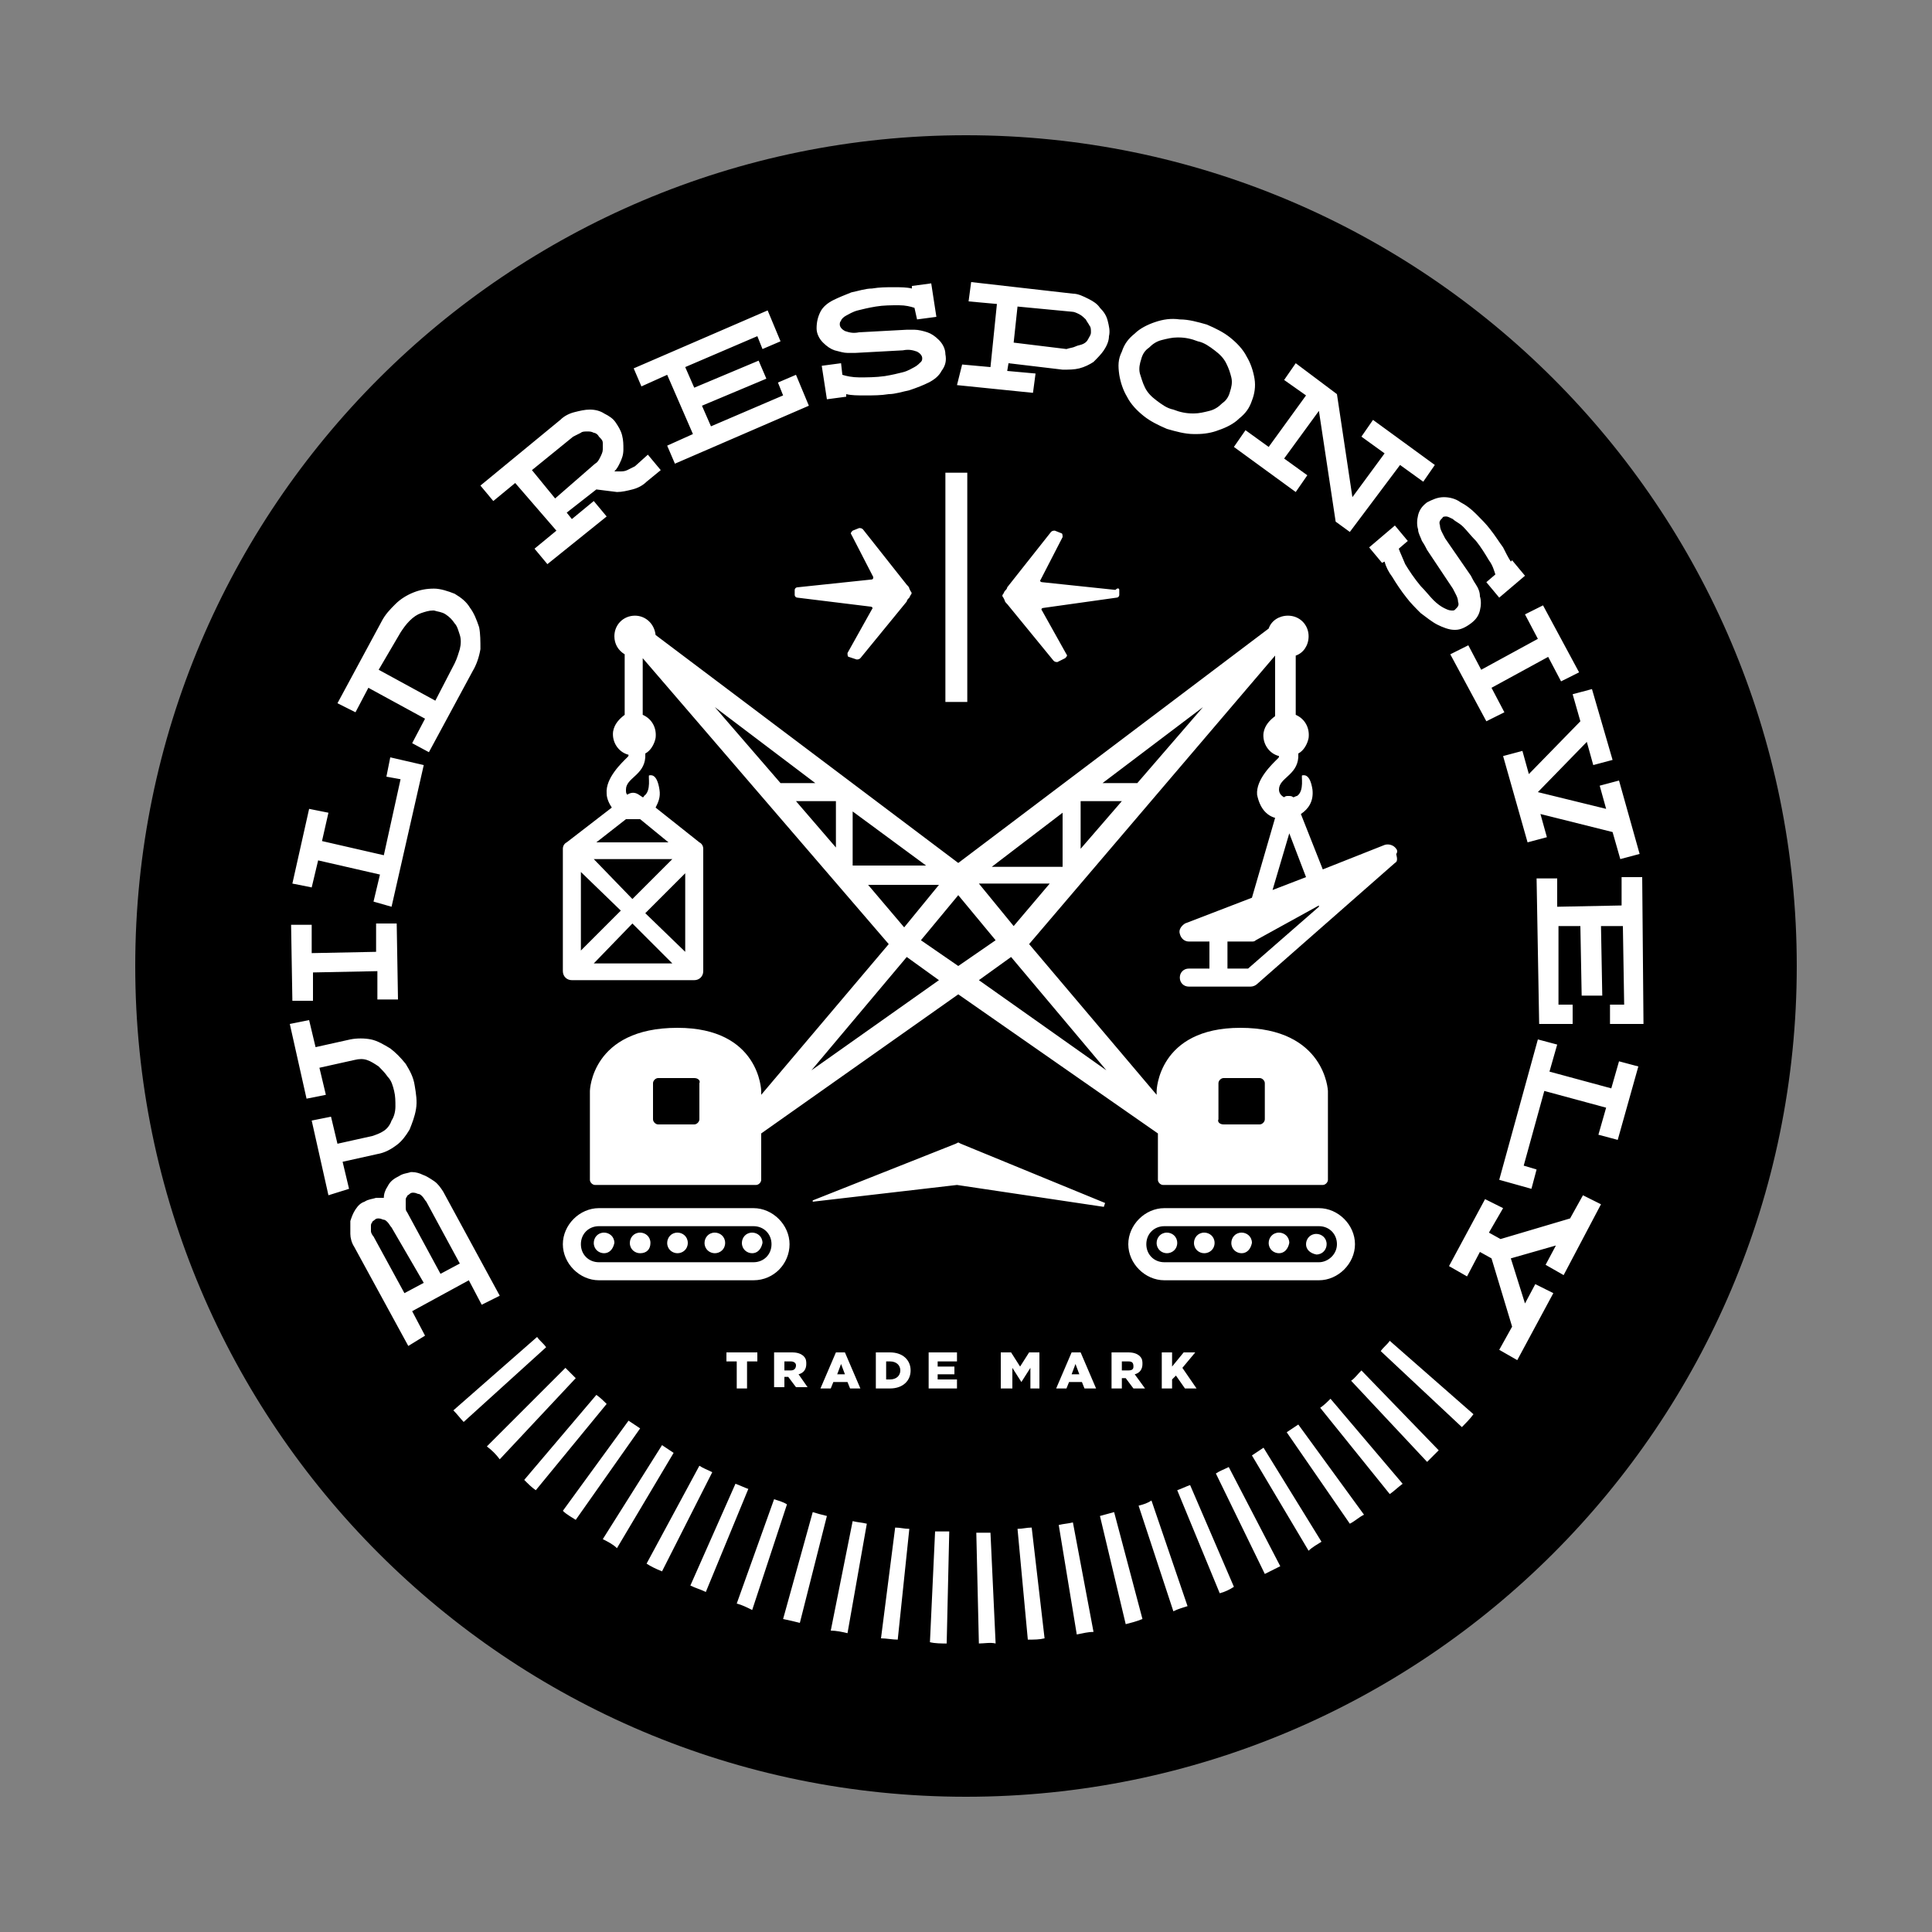 <?xml version="1.0" encoding="UTF-8" standalone="no"?>
<svg width="150px" height="150px" viewBox="0 0 150 150" version="1.1" xmlns="http://www.w3.org/2000/svg" xmlns:xlink="http://www.w3.org/1999/xlink" xmlns:sketch="http://www.bohemiancoding.com/sketch/ns">
    <rect x="0" y="0" width="150" height="150" fill="#808080" stroke="none"/>
    <!-- Generator: Sketch 3.2.2 (9983) - http://www.bohemiancoding.com/sketch -->
    <title>Slice 1</title>
    <desc>Created with Sketch.</desc>
    <defs></defs>
    <g id="Page-1" stroke="none" stroke-width="1" fill="none" fill-rule="evenodd" sketch:type="MSPage">
        <g id="build-responsively" sketch:type="MSLayerGroup">
            <g id="Group" sketch:type="MSShapeGroup">
                <circle id="Oval" fill="#FFFFFF" cx="75" cy="75" r="61"></circle>
                <path d="M61.8,106 L61.8,106 C61.8,105.8 61.6,105.7 61.4,105.7 L60.9,105.7 L60.9,106.4 L61.4,106.4 C61.7,106.4 61.8,106.2 61.8,106 L61.8,106 Z M83.5,26.9 C83.7,26.8 83.9,26.8 84.1,26.7 C84.3,26.6 84.4,26.5 84.5,26.3 C84.6,26.1 84.7,26 84.7,25.8 C84.7,25.6 84.7,25.4 84.6,25.3 C84.5,25.1 84.4,25 84.3,24.8 C84.2,24.7 84,24.5 83.8,24.4 C83.6,24.3 83.4,24.2 83.2,24.2 L79,23.8 L78.7,26.6 L82.8,27.1 C83.1,27 83.3,27 83.5,26.9 L83.5,26.9 Z M97.5,73 C97.4,73.1 97.3,73.1 97.2,73.1 L95.3,73.1 L95.3,75.2 L96.9,75.2 L102.4,70.4 L102.4,70.3 L97.5,73 L97.5,73 Z M46.2,36 C46.4,35.9 46.5,35.7 46.6,35.5 C46.7,35.3 46.8,35.1 46.8,34.9 L46.8,34.4 C46.8,34.2 46.7,34.1 46.5,33.9 C46.4,33.7 46.2,33.6 46.1,33.6 C45.9,33.5 45.8,33.5 45.6,33.5 L45.6,33.3 L45.6,33.5 C45.4,33.5 45.2,33.5 45.1,33.6 C44.9,33.7 44.7,33.8 44.5,33.9 L41.3,36.5 L43.1,38.7 L46.2,36 L46.2,36 Z M88.9,30.1 C89.1,30.5 89.4,30.8 89.8,31.1 C90.2,31.4 90.6,31.7 91.1,31.8 C91.6,32 92.1,32.1 92.6,32.1 L92.7,32.1 C93.1,32.1 93.5,32 93.9,31.9 C94.3,31.8 94.6,31.6 94.9,31.3 C95.2,31.1 95.4,30.8 95.5,30.4 C95.6,30.1 95.7,29.7 95.6,29.3 C95.5,28.9 95.4,28.6 95.2,28.2 C95,27.8 94.7,27.5 94.3,27.2 C93.9,26.9 93.5,26.6 93,26.5 C92.5,26.3 92,26.2 91.5,26.2 L91.4,26.2 C91,26.2 90.6,26.3 90.2,26.4 C89.8,26.5 89.5,26.7 89.2,27 C88.9,27.2 88.7,27.5 88.6,27.9 C88.5,28.2 88.4,28.6 88.5,29 C88.6,29.3 88.7,29.7 88.9,30.1 L88.9,30.1 Z M31.6,94.1 L34.2,98.9 L35.7,98.1 L33.1,93.3 C33,93.2 32.9,93 32.8,92.9 C32.7,92.8 32.6,92.7 32.5,92.7 C32.4,92.7 32.3,92.6 32.1,92.6 C32,92.6 31.9,92.6 31.8,92.7 C31.7,92.8 31.6,92.8 31.6,92.9 C31.5,93 31.5,93.1 31.5,93.2 L31.5,93.6 C31.5,93.9 31.5,94 31.6,94.1 L31.6,94.1 Z M87.6,105.7 L87.1,105.7 L87.1,106.4 L87.6,106.4 C87.9,106.4 88,106.3 88,106.1 L88,106.1 C88,105.8 87.9,105.7 87.6,105.7 L87.6,105.7 Z M35.3,51.5 C35.5,51.1 35.6,50.7 35.7,50.4 C35.8,50 35.8,49.6 35.7,49.3 C35.6,49 35.5,48.6 35.3,48.4 C35.1,48.1 34.9,47.9 34.6,47.7 C34.3,47.5 34,47.5 33.7,47.4 L33.6,47.4 C33.3,47.4 33,47.5 32.7,47.6 C32.4,47.7 32.1,47.9 31.8,48.2 C31.5,48.5 31.3,48.8 31.1,49.1 L29.4,52 L33.8,54.4 L35.3,51.5 L35.3,51.5 Z M30.4,95.3 C30.3,95.2 30.2,95 30.1,94.9 C30,94.8 29.9,94.7 29.8,94.7 C29.7,94.7 29.6,94.6 29.4,94.6 L29.4,94.4 L29.4,94.6 C29.3,94.6 29.2,94.6 29.1,94.7 C29,94.8 28.9,94.8 28.9,94.9 C28.8,95 28.8,95.1 28.8,95.2 L28.8,95.6 C28.8,95.7 28.9,95.9 29,96 L31.4,100.4 L32.9,99.6 L30.4,95.3 L30.4,95.3 Z M103.8,96.6 C103.8,95.8 103.2,95.2 102.4,95.2 L90.4,95.2 C89.6,95.2 89,95.8 89,96.6 C89,97.4 89.6,98 90.4,98 L102.4,98 C103.1,98 103.8,97.4 103.8,96.6 L103.8,96.6 Z M90.6,97.3 C90.2,97.3 89.8,97 89.8,96.5 C89.8,96.1 90.1,95.7 90.6,95.7 C91,95.7 91.4,96 91.4,96.5 C91.4,97 91,97.3 90.6,97.3 L90.6,97.3 Z M93.5,97.3 C93.1,97.3 92.7,97 92.7,96.5 C92.7,96.1 93,95.7 93.5,95.7 C93.9,95.7 94.3,96 94.3,96.5 C94.3,97 93.9,97.3 93.5,97.3 L93.5,97.3 Z M96.4,97.3 C96,97.3 95.6,97 95.6,96.5 C95.6,96.1 95.9,95.7 96.4,95.7 C96.8,95.7 97.2,96 97.2,96.5 C97.1,97 96.8,97.3 96.4,97.3 L96.4,97.3 Z M99.3,97.3 C98.9,97.3 98.5,97 98.5,96.5 C98.5,96.1 98.8,95.7 99.3,95.7 C99.7,95.7 100.1,96 100.1,96.5 C100,97 99.7,97.3 99.3,97.3 L99.3,97.3 Z M101.4,96.6 C101.4,96.2 101.7,95.8 102.2,95.8 C102.6,95.8 103,96.1 103,96.6 C103,97 102.7,97.4 102.2,97.4 C101.7,97.3 101.4,97 101.4,96.6 L101.4,96.6 Z M58.5,95.2 L46.5,95.2 C45.7,95.2 45.1,95.8 45.1,96.6 C45.1,97.4 45.7,98 46.5,98 L58.5,98 C59.3,98 59.9,97.4 59.9,96.6 C59.9,95.8 59.3,95.2 58.5,95.2 L58.5,95.2 Z M46.9,97.3 C46.5,97.3 46.1,97 46.1,96.5 C46.1,96.1 46.4,95.7 46.9,95.7 C47.3,95.7 47.7,96 47.7,96.5 C47.6,97 47.3,97.3 46.9,97.3 L46.9,97.3 Z M49.7,97.3 C49.3,97.3 48.9,97 48.9,96.5 C48.9,96.1 49.2,95.7 49.7,95.7 C50.1,95.7 50.5,96 50.5,96.5 C50.5,97 50.2,97.3 49.7,97.3 L49.7,97.3 Z M52.6,97.3 C52.2,97.3 51.8,97 51.8,96.5 C51.8,96.1 52.1,95.7 52.6,95.7 C53,95.7 53.4,96 53.4,96.5 C53.4,97 53,97.3 52.6,97.3 L52.6,97.3 Z M55.5,97.3 C55.1,97.3 54.7,97 54.7,96.5 C54.7,96.1 55,95.7 55.5,95.7 C55.9,95.7 56.3,96 56.3,96.5 C56.3,97 55.9,97.3 55.5,97.3 L55.5,97.3 Z M58.4,97.3 C58,97.3 57.6,97 57.6,96.5 C57.6,96.1 57.9,95.7 58.4,95.7 C58.8,95.7 59.2,96 59.2,96.5 C59.1,97 58.8,97.3 58.4,97.3 L58.4,97.3 Z M100.1,64.7 L98.8,69.1 L101.4,68.1 L100.1,64.7 L100.1,64.7 Z M66.2,63 L66.2,67.2 L71.9,67.2 L66.2,63 L66.2,63 Z M53.9,83.7 L51.1,83.7 C50.9,83.7 50.7,83.9 50.7,84.1 L50.7,86.9 C50.7,87.1 50.9,87.3 51.1,87.3 L53.9,87.3 C54.1,87.3 54.3,87.1 54.3,86.9 L54.3,84.1 C54.4,83.9 54.2,83.7 53.9,83.7 L53.9,83.7 Z M83.2,106.7 L83.8,106.7 L83.5,105.9 L83.2,106.7 L83.2,106.7 Z M64.9,65.8 L64.9,62.2 L61.8,62.2 L64.9,65.8 L64.9,65.8 Z M51.9,65.4 L49.7,63.6 L49.5,63.6 L48.6,63.6 L46.3,65.4 L51.9,65.4 L51.9,65.4 Z M95,87.3 L97.8,87.3 C98,87.3 98.2,87.1 98.2,86.9 L98.2,84.1 C98.2,83.9 98,83.7 97.8,83.7 L95,83.7 C94.8,83.7 94.6,83.9 94.6,84.1 L94.6,86.9 C94.5,87.1 94.7,87.3 95,87.3 L95,87.3 Z M75,10.5 C39.4,10.5 10.5,39.4 10.5,75 C10.5,110.6 39.4,139.5 75,139.5 C110.6,139.5 139.5,110.6 139.5,75 C139.5,39.4 110.6,10.5 75,10.5 L75,10.5 Z M127.6,79.5 L125,79.5 L125,78 L126.1,78 L126,71.9 L124.3,71.9 L124.4,77.3 L122.8,77.3 L122.7,71.9 L121,71.9 L121,78 L122.1,78 L122.1,79.5 L119.5,79.5 L119.3,68.2 L120.9,68.2 L120.9,70.4 L125.9,70.3 L125.9,68.1 L127.5,68.1 L127.6,79.5 L127.6,79.5 Z M125.2,59 L123.7,59.4 L123.2,57.6 L119.4,61.5 L124.7,62.8 L124.2,61 L125.7,60.6 L127.3,66.3 L125.8,66.7 L125.2,64.6 L119.6,63.2 L120.1,65 L118.6,65.4 L116.7,58.7 L118.2,58.3 L118.7,60.1 L122.7,56 L122.1,53.9 L123.6,53.5 L125.2,59 L125.2,59 Z M122.6,52.2 L121.2,52.9 L120.2,51 L115.8,53.4 L116.8,55.3 L115.4,56 L112.6,50.8 L114,50.1 L115,52 L119.4,49.6 L118.4,47.7 L119.8,47 L122.6,52.2 L122.6,52.2 Z M112.1,38.6 C112.5,38.6 113,38.7 113.4,39 C113.8,39.2 114.2,39.5 114.6,39.9 C115,40.3 115.4,40.7 115.7,41.1 C116.1,41.6 116.4,42.1 116.7,42.5 C116.9,42.9 117.1,43.3 117.3,43.6 L117.4,43.5 L118.4,44.7 L116.4,46.4 L115.4,45.2 L116.1,44.6 C116,44.3 115.9,43.9 115.6,43.5 C115.3,43 115,42.5 114.6,42 C114.2,41.6 113.9,41.2 113.6,40.9 C113.3,40.6 113,40.5 112.8,40.3 C112.6,40.2 112.4,40.1 112.3,40.1 C112.2,40.1 112,40.1 112,40.2 C111.8,40.4 111.7,40.5 111.8,40.8 C111.8,41.1 112,41.4 112.2,41.8 L114.2,44.7 C114.3,44.9 114.4,45.1 114.6,45.4 C114.8,45.7 114.9,46 114.9,46.3 C115,46.6 115,47 114.9,47.4 C114.8,47.8 114.6,48.1 114.2,48.4 C113.8,48.7 113.4,48.9 113,48.9 L112.9,48.9 C112.5,48.9 112,48.7 111.6,48.5 C111.2,48.3 110.7,47.9 110.3,47.6 C109.9,47.2 109.5,46.8 109.2,46.4 C108.8,45.9 108.4,45.3 108.1,44.8 C107.8,44.4 107.6,44 107.5,43.6 L107.3,43.7 L106.3,42.5 L108.3,40.8 L109.3,42 L108.6,42.6 C108.7,42.9 108.9,43.3 109.1,43.8 C109.4,44.3 109.8,44.9 110.3,45.5 C110.7,45.9 111,46.3 111.3,46.6 C111.6,46.9 111.9,47.1 112.1,47.2 C112.3,47.3 112.5,47.4 112.7,47.4 L112.7,47.4 C112.9,47.4 112.9,47.4 113,47.3 C113.2,47.1 113.3,47 113.2,46.7 C113.2,46.4 113,46.1 112.8,45.7 L110.8,42.7 C110.7,42.5 110.6,42.3 110.4,42 C110.3,41.7 110.1,41.4 110.1,41.1 C110,40.8 110,40.4 110.1,40 C110.2,39.6 110.4,39.3 110.8,39 C111.2,38.8 111.6,38.6 112.1,38.6 L112.1,38.6 L112.1,38.6 Z M108.3,67 L97.6,76.4 C97.5,76.5 97.3,76.6 97.1,76.6 L92.3,76.6 C91.9,76.6 91.6,76.3 91.6,75.9 C91.6,75.5 91.9,75.2 92.3,75.2 L93.9,75.2 L93.9,73.1 L92.3,73.1 C92,73.1 91.7,72.9 91.6,72.5 C91.5,72.2 91.7,71.9 92,71.7 L97.2,69.7 L99,63.5 C98.3,63.3 97.8,62.7 97.6,61.7 C97.5,60.5 98.8,59.3 99.2,58.9 C99.3,58.8 99.3,58.8 99.3,58.7 C98.5,58.5 98,57.7 98.1,56.9 C98.2,56.3 98.6,55.9 99,55.6 L99,50.9 L99,50.9 L79.9,73.3 L89.8,85 L89.8,84.7 C89.8,84.7 89.9,79.8 96.3,79.8 C102.9,79.8 103.1,84.7 103.1,84.7 L103.1,85.6 L103.1,91.6 C103.1,91.8 102.9,92 102.7,92 L90.3,92 C90.1,92 89.9,91.8 89.9,91.6 L89.9,88 L74.4,77.2 L59.1,88 L59.1,91.6 C59.1,91.8 58.9,92 58.7,92 L46.2,92 C46,92 45.8,91.8 45.8,91.6 L45.8,85.6 L45.8,84.7 C45.8,84.7 45.9,79.8 52.6,79.8 C59,79.8 59.1,84.7 59.1,84.7 L59.1,85 L69,73.3 L49.9,51.1 L49.9,55.5 C50.6,55.8 51,56.5 50.9,57.3 C50.8,57.8 50.5,58.3 50.1,58.5 L50.1,58.8 C50,60.2 48.6,60.4 48.6,61.3 C48.6,61.5 48.6,61.6 48.7,61.7 L48.7,61.7 C49,61.5 49.3,61.5 49.6,61.7 L49.9,61.9 C49.9,61.9 50,61.9 50,61.8 C50.6,61.4 50.3,60.2 50.4,60.2 C50.5,60.2 51,60 51.2,61.3 C51.3,61.9 51.1,62.3 50.9,62.7 L54.3,65.4 C54.5,65.5 54.6,65.7 54.6,65.9 L54.6,75.4 C54.6,75.8 54.3,76.1 53.9,76.1 L44.4,76.1 C44,76.1 43.7,75.8 43.7,75.4 L43.7,65.9 C43.7,65.7 43.8,65.5 44,65.4 L44,65.4 L47.5,62.7 C47.3,62.4 47.1,62 47.1,61.6 C47,60.4 48.3,59.2 48.7,58.8 C48.8,58.7 48.8,58.7 48.8,58.6 C48,58.4 47.5,57.6 47.6,56.8 C47.7,56.2 48.1,55.8 48.5,55.5 L48.5,50.8 C48,50.5 47.7,50 47.7,49.4 C47.7,48.5 48.4,47.8 49.3,47.8 C50.1,47.8 50.8,48.4 50.9,49.3 L74.4,67 L98.5,48.8 C98.7,48.2 99.3,47.8 100,47.8 C100.9,47.8 101.6,48.5 101.6,49.4 C101.6,50.1 101.2,50.7 100.6,50.9 L100.6,55.5 C101.3,55.8 101.7,56.5 101.6,57.3 C101.5,57.8 101.2,58.3 100.8,58.5 L100.8,58.8 C100.7,60.2 99.3,60.4 99.3,61.3 C99.3,61.6 99.5,61.8 99.7,61.9 C99.8,61.8 99.9,61.8 100,61.8 C100.2,61.8 100.3,61.8 100.4,61.9 C100.5,61.9 100.6,61.8 100.7,61.8 C101.3,61.4 101,60.2 101.1,60.2 C101.2,60.2 101.7,60 101.9,61.3 C102,62.2 101.6,62.8 101,63.2 L102.7,67.5 L107.5,65.6 C107.8,65.5 108.2,65.6 108.4,65.9 C108.5,66 108.5,66.2 108.4,66.3 C108.5,66.7 108.5,66.9 108.3,67 L108.3,67 Z M91.9,105 L92.8,105 L91.8,106.2 L92.9,107.8 L92,107.8 L91.3,106.8 L91,107.1 L91,107.8 L90.2,107.8 L90.2,105 L91,105 L91,106.1 L91.9,105 L91.9,105 Z M90.4,99.4 C88.9,99.4 87.6,98.1 87.6,96.6 C87.6,95.1 88.9,93.8 90.4,93.8 L102.4,93.8 C103.9,93.8 105.2,95.1 105.2,96.6 C105.2,98.1 103.9,99.4 102.4,99.4 L90.4,99.4 L90.4,99.4 Z M88.9,107.8 L88,107.8 L87.4,107 L87.1,107 L87.1,107.8 L86.3,107.8 L86.3,105 L87.6,105 C88,105 88.3,105.1 88.5,105.3 C88.7,105.5 88.7,105.7 88.7,105.9 L88.7,105.9 C88.7,106.3 88.5,106.6 88.1,106.7 L88.9,107.8 L88.9,107.8 Z M56.4,105.7 L56.4,105 L58.8,105 L58.8,105.7 L58,105.7 L58,107.8 L57.2,107.8 L57.2,105.7 L56.4,105.7 L56.4,105.7 Z M58.5,99.4 L46.5,99.4 C45,99.4 43.7,98.1 43.7,96.6 C43.7,95.1 45,93.8 46.5,93.8 L58.5,93.8 C60,93.8 61.3,95.1 61.3,96.6 C61.3,98.1 60.1,99.4 58.5,99.4 L58.5,99.4 Z M60.2,105 L61.5,105 C61.9,105 62.2,105.1 62.4,105.3 C62.6,105.5 62.6,105.7 62.6,105.9 L62.6,105.9 C62.6,106.3 62.4,106.6 62,106.7 L62.7,107.7 L61.8,107.7 L61.2,106.9 L60.9,106.9 L60.9,107.7 L60.1,107.7 L60.1,105 L60.2,105 Z M67.8,44.8 L66.1,41.5 C66,41.4 66.1,41.3 66.2,41.2 L66.7,41 C66.8,41 66.9,41 67,41.1 L70.4,45.4 C70.5,45.5 70.6,45.6 70.6,45.7 L70.7,45.9 C70.8,46 70.8,46.1 70.7,46.2 L70.6,46.4 C70.5,46.5 70.4,46.6 70.4,46.7 L66.8,51.1 C66.7,51.2 66.6,51.2 66.5,51.2 L65.9,51 C65.8,51 65.8,50.8 65.8,50.7 L67.7,47.3 C67.8,47.2 67.7,47.1 67.6,47.1 L61.9,46.4 C61.8,46.4 61.7,46.3 61.7,46.2 L61.7,45.8 C61.7,45.7 61.8,45.6 61.9,45.6 L67.6,45 C67.8,45 67.8,44.9 67.8,44.8 L67.8,44.8 Z M99.7,29.5 L100.6,28.2 L103.8,30.6 L105,38.6 L107.5,35.2 L105.7,33.9 L106.6,32.6 L111.4,36.1 L110.5,37.4 L108.7,36.1 L104.8,41.3 L103.7,40.5 L102.4,31.9 L99.7,35.6 L101.5,36.9 L100.6,38.2 L95.8,34.7 L96.7,33.4 L98.5,34.7 L101.4,30.7 L99.7,29.5 L99.7,29.5 Z M87.1,27.3 C87.3,26.7 87.6,26.3 88.1,25.9 C88.5,25.5 89.1,25.2 89.7,25 C90.3,24.8 90.9,24.7 91.6,24.8 C92.3,24.8 93,25 93.7,25.2 C94.4,25.5 95,25.8 95.5,26.2 C96,26.6 96.5,27.1 96.8,27.7 C97.1,28.2 97.3,28.8 97.4,29.4 C97.5,30 97.4,30.6 97.2,31.1 C97,31.7 96.7,32.1 96.2,32.5 C95.8,32.9 95.2,33.2 94.6,33.4 C94.1,33.6 93.5,33.7 92.9,33.7 L92.7,33.7 C92,33.7 91.3,33.5 90.6,33.3 C89.9,33 89.3,32.7 88.8,32.3 C88.3,31.9 87.8,31.4 87.5,30.8 C87.2,30.3 87,29.7 86.9,29.1 C86.8,28.4 86.8,27.9 87.1,27.3 L87.1,27.3 Z M86.9,45.8 L86.9,46.2 C86.9,46.3 86.8,46.4 86.7,46.4 L81,47.2 C80.9,47.2 80.8,47.3 80.9,47.4 L82.8,50.8 C82.9,50.9 82.8,51 82.7,51.1 L82.1,51.4 C82,51.4 81.9,51.4 81.8,51.3 L78.2,46.9 C78.1,46.8 78,46.7 78,46.6 L77.9,46.4 C77.8,46.3 77.8,46.2 77.9,46.1 L78,45.9 C78.1,45.8 78.2,45.7 78.2,45.6 L81.6,41.3 C81.7,41.2 81.8,41.2 81.9,41.2 L82.4,41.4 C82.5,41.4 82.5,41.6 82.5,41.7 L80.8,45 C80.7,45.1 80.8,45.2 80.9,45.2 L86.6,45.8 C86.8,45.6 86.9,45.7 86.9,45.8 L86.9,45.8 Z M74.7,28.3 L76.9,28.5 L77.4,23.6 L75.2,23.4 L75.4,21.9 L83.3,22.8 C83.7,22.8 84.1,23 84.5,23.2 C84.9,23.4 85.2,23.6 85.4,23.9 C85.7,24.2 85.9,24.5 86,24.9 C86.1,25.3 86.2,25.7 86.1,26.1 C86.1,26.5 85.9,26.9 85.7,27.2 C85.5,27.5 85.2,27.8 84.9,28.1 C84.6,28.3 84.2,28.5 83.8,28.6 C83.4,28.7 83,28.7 82.5,28.7 L78.3,28.2 L78.2,28.8 L80.4,29 L80.2,30.5 L74.3,29.9 L74.7,28.3 L74.7,28.3 Z M73.4,36.7 L75.1,36.7 L75.1,54.5 L73.4,54.5 L73.4,36.7 L73.4,36.7 Z M63.7,24.2 C63.9,23.8 64.3,23.5 64.7,23.3 C65.1,23.1 65.6,22.9 66.1,22.7 C66.6,22.6 67.2,22.4 67.7,22.4 C68.3,22.3 68.8,22.3 69.3,22.3 L69.5,22.3 C69.9,22.3 70.4,22.3 70.8,22.4 L70.8,22.2 L72.3,22 L72.7,24.6 L71.2,24.8 L71,23.9 C70.7,23.8 70.3,23.7 69.8,23.7 C69.2,23.7 68.6,23.7 68,23.8 C67.4,23.9 67,24 66.6,24.1 C66.2,24.2 65.9,24.4 65.7,24.5 C65.5,24.6 65.3,24.8 65.3,24.9 C65.2,25 65.2,25.1 65.2,25.2 C65.2,25.4 65.4,25.6 65.6,25.7 C65.9,25.8 66.2,25.9 66.7,25.8 L70.4,25.6 L71,25.6 C71.3,25.6 71.7,25.7 72,25.8 C72.3,25.9 72.6,26.1 72.9,26.4 C73.2,26.7 73.4,27.1 73.4,27.5 C73.5,28 73.4,28.4 73.1,28.8 C72.9,29.2 72.5,29.5 72.1,29.7 C71.7,29.9 71.2,30.1 70.6,30.3 C70.1,30.4 69.5,30.6 69,30.6 C68.4,30.7 67.8,30.7 67.2,30.7 L67.1,30.7 C66.6,30.7 66.1,30.7 65.7,30.6 L65.7,30.8 L64.2,31 L63.8,28.4 L65.3,28.2 L65.4,29.1 C65.7,29.2 66.2,29.3 66.7,29.3 C67.3,29.3 68,29.3 68.7,29.2 C69.3,29.1 69.7,29 70.1,28.9 C70.5,28.8 70.8,28.6 71,28.5 C71.2,28.4 71.4,28.2 71.5,28.1 C71.6,28 71.6,27.9 71.6,27.8 C71.6,27.6 71.4,27.4 71.2,27.3 C70.9,27.2 70.6,27.1 70.1,27.2 L66.4,27.4 L65.8,27.4 C65.5,27.4 65.2,27.3 64.8,27.2 C64.5,27.1 64.2,26.9 63.9,26.6 C63.6,26.3 63.4,25.9 63.4,25.5 C63.4,25 63.5,24.6 63.7,24.2 L63.7,24.2 Z M59.6,24.1 L60.6,26.5 L59.2,27.1 L58.8,26.1 L53.2,28.5 L53.9,30.1 L58.9,28 L59.5,29.4 L54.5,31.5 L55.2,33.1 L60.8,30.7 L60.4,29.7 L61.8,29.1 L62.8,31.5 L52.4,36 L51.8,34.6 L53.8,33.7 L51.8,29.1 L49.8,30 L49.2,28.6 L59.6,24.1 L59.6,24.1 Z M43.5,32.6 C43.8,32.3 44.2,32.1 44.6,32 C45,31.9 45.4,31.8 45.8,31.8 C46.2,31.8 46.6,31.9 46.9,32.1 C47.3,32.3 47.6,32.5 47.8,32.8 C48,33.1 48.2,33.4 48.3,33.8 C48.4,34.2 48.4,34.5 48.4,34.9 C48.4,35.3 48.3,35.6 48.1,36 C48,36.2 47.9,36.4 47.7,36.6 L48.1,36.6 C48.3,36.6 48.5,36.6 48.7,36.5 C48.9,36.4 49.1,36.3 49.3,36.2 L50.3,35.3 L51.3,36.5 L50.2,37.4 C49.9,37.7 49.5,37.9 49.1,38 C48.7,38.1 48.3,38.2 47.9,38.2 L46.3,38 L44,39.8 L44.4,40.3 L46.1,38.9 L47.1,40.1 L42.5,43.8 L41.5,42.6 L43.2,41.2 L40,37.5 L38.3,38.9 L37.3,37.7 L43.5,32.6 L43.5,32.6 Z M29.6,48.3 C29.9,47.7 30.3,47.3 30.7,46.9 C31.1,46.5 31.6,46.2 32.1,46 C32.6,45.8 33.1,45.7 33.7,45.7 C34.2,45.7 34.8,45.9 35.3,46.1 C35.8,46.4 36.2,46.7 36.5,47.2 C36.8,47.6 37,48.1 37.2,48.7 C37.3,49.2 37.3,49.8 37.3,50.4 C37.2,51 37,51.6 36.7,52.1 L33.3,58.4 L32,57.7 L33,55.8 L28.6,53.4 L27.6,55.3 L26.2,54.6 L29.6,48.3 L29.6,48.3 Z M24,62.8 L25.5,63.1 L25,65.3 L29.8,66.4 L31.1,60.5 L30,60.3 L30.3,58.8 L32.9,59.4 L30.4,70.4 L29,70 L29.5,67.9 L24.7,66.8 L24.2,68.9 L22.7,68.6 L24,62.8 L24,62.8 Z M24.2,71.8 L24.2,74 L29.2,73.9 L29.2,71.7 L30.8,71.7 L30.9,77.6 L29.3,77.6 L29.3,75.4 L24.3,75.5 L24.3,77.7 L22.7,77.7 L22.6,71.8 L24.2,71.8 L24.2,71.8 Z M25.5,92.8 L24.2,87 L25.7,86.7 L26.2,88.8 L28.9,88.2 C29.2,88.1 29.5,88 29.8,87.8 C30.1,87.6 30.3,87.3 30.4,87 C30.6,86.7 30.7,86.3 30.7,85.9 C30.7,85.5 30.7,85.1 30.6,84.7 C30.5,84.3 30.4,83.9 30.1,83.6 C29.9,83.3 29.6,83 29.4,82.8 C29.1,82.6 28.8,82.4 28.5,82.3 C28.2,82.2 27.9,82.2 27.5,82.3 L24.8,82.9 L25.3,85 L23.8,85.3 L22.5,79.5 L24,79.2 L24.5,81.3 L27.2,80.7 C27.7,80.6 28.3,80.6 28.8,80.7 C29.3,80.8 29.8,81.1 30.3,81.4 C30.7,81.7 31.1,82.1 31.5,82.6 C31.8,83.1 32.1,83.6 32.2,84.3 C32.3,84.9 32.4,85.5 32.3,86.1 C32.2,86.7 32,87.2 31.8,87.7 C31.5,88.2 31.2,88.6 30.8,88.9 C30.4,89.2 29.9,89.5 29.3,89.6 L26.6,90.2 L27.1,92.3 L25.5,92.8 L25.5,92.8 Z M31.7,104.5 L27.5,96.8 C27.3,96.5 27.2,96.1 27.2,95.8 L27.2,94.8 C27.3,94.5 27.4,94.2 27.6,93.9 C27.8,93.6 28,93.4 28.3,93.3 C28.6,93.1 28.9,93.1 29.2,93 L29.8,93 C29.8,92.7 29.9,92.4 30.1,92.1 C30.3,91.7 30.6,91.5 31,91.3 C31.3,91.1 31.6,91.1 31.9,91 L32,91 C32.3,91 32.6,91.1 32.8,91.2 C33.1,91.3 33.4,91.5 33.7,91.7 C34,91.9 34.2,92.2 34.4,92.5 L38.8,100.6 L37.4,101.3 L36.4,99.4 L32,101.8 L33,103.7 L31.7,104.5 L31.7,104.5 Z M35.2,109.5 L41.7,103.8 C41.9,104.1 42.2,104.3 42.4,104.6 L36,110.4 C35.8,110.2 35.5,109.8 35.2,109.5 L35.2,109.5 Z M37.8,112.3 L43.9,106.2 L44.7,107 L38.8,113.3 C38.5,112.9 38.2,112.6 37.8,112.3 L37.8,112.3 Z M40.7,114.9 L46.3,108.3 C46.6,108.5 46.9,108.8 47.1,109 L41.6,115.7 C41.3,115.5 41,115.2 40.7,114.9 L40.7,114.9 Z M43.7,117.3 L48.8,110.3 C49.1,110.5 49.4,110.7 49.7,110.9 L44.7,118 C44.4,117.8 44,117.6 43.7,117.3 L43.7,117.3 Z M46.8,119.5 L51.4,112.2 C51.7,112.4 52,112.6 52.3,112.8 L47.9,120.2 C47.6,119.9 47.2,119.7 46.8,119.5 L46.8,119.5 Z M50.2,121.4 L54.3,113.8 C54.6,114 54.9,114.1 55.3,114.3 L51.4,122 C50.9,121.8 50.5,121.6 50.2,121.4 L50.2,121.4 Z M53.6,123.1 L57.1,115.2 C57.4,115.3 57.8,115.5 58.1,115.6 L54.8,123.6 C54.4,123.4 54,123.3 53.6,123.1 L53.6,123.1 Z M57.2,124.5 L60.1,116.4 C60.4,116.5 60.8,116.6 61.1,116.8 L58.4,125 C58,124.8 57.6,124.6 57.2,124.5 L57.2,124.5 Z M62.1,126 C61.7,125.9 61.3,125.8 60.8,125.7 L63.1,117.4 C63.4,117.5 63.8,117.6 64.2,117.7 L62.1,126 L62.1,126 Z M63.7,107.8 L64.9,105 L65.6,105 L66.8,107.8 L66,107.8 L65.8,107.3 L64.7,107.3 L64.5,107.8 L63.7,107.8 L63.7,107.8 Z M65.8,126.8 C65.4,126.7 64.9,126.6 64.5,126.6 L66.2,118.1 C66.6,118.2 66.9,118.2 67.3,118.3 L65.8,126.8 L65.8,126.8 Z M69.7,127.3 C69.3,127.3 68.8,127.2 68.4,127.2 L69.5,118.6 C69.9,118.6 70.2,118.7 70.6,118.7 L69.7,127.3 L69.7,127.3 Z M70.7,106.4 C70.7,107.2 70.1,107.8 69.1,107.8 L68,107.8 L68,105 L69.1,105 C70.1,105 70.7,105.6 70.7,106.4 L70.7,106.4 L70.7,106.4 Z M73.5,127.6 C73.1,127.6 72.6,127.6 72.2,127.5 L72.6,118.9 L73.7,118.9 L73.5,127.6 L73.5,127.6 Z M74.3,107.8 L72.1,107.8 L72.1,105 L74.3,105 L74.3,105.7 L72.8,105.7 L72.8,106.1 L74.1,106.1 L74.1,106.7 L72.8,106.7 L72.8,107.1 L74.3,107.1 L74.3,107.8 L74.3,107.8 Z M74.3,92 L63.1,93.3 L63.1,93.2 L74.2,88.8 L74.4,88.7 L74.6,88.8 L85.8,93.4 L85.7,93.7 L74.3,92 L74.3,92 Z M76,127.6 L75.8,119 L76.9,119 L77.3,127.6 C76.9,127.5 76.4,127.6 76,127.6 L76,127.6 Z M78.5,107.8 L77.7,107.8 L77.7,105 L78.5,105 L79.2,106.1 L79.9,105 L80.7,105 L80.7,107.8 L80,107.8 L80,106.2 L79.3,107.3 L78.6,106.2 L78.6,107.8 L78.5,107.8 Z M79.8,127.3 L79,118.7 C79.4,118.7 79.7,118.6 80.1,118.6 L81.1,127.2 C80.7,127.3 80.3,127.3 79.8,127.3 L79.8,127.3 Z M83.6,126.9 L82.2,118.4 C82.6,118.3 82.9,118.3 83.3,118.2 L84.9,126.7 C84.5,126.7 84.1,126.8 83.6,126.9 L83.6,126.9 Z M84.2,107.8 L84,107.3 L83,107.3 L82.8,107.8 L82,107.8 L83.2,105 L83.9,105 L85.1,107.8 L84.2,107.8 L84.2,107.8 Z M87.4,126.1 L85.4,117.7 C85.8,117.6 86.1,117.5 86.5,117.4 L88.7,125.7 C88.2,125.9 87.8,126 87.4,126.1 L87.4,126.1 Z M91.1,125.1 L88.4,116.9 C88.8,116.8 89.1,116.7 89.4,116.5 L92.2,124.7 C91.9,124.8 91.5,124.9 91.1,125.1 L91.1,125.1 Z M94.7,123.7 L91.4,115.7 C91.7,115.6 92.1,115.4 92.4,115.3 L95.8,123.2 C95.5,123.4 95.1,123.6 94.7,123.7 L94.7,123.7 Z M98.2,122.2 L94.4,114.4 C94.7,114.2 95,114.1 95.4,113.9 L99.4,121.6 C99,121.8 98.6,122 98.2,122.2 L98.2,122.2 Z M101.6,120.4 L97.2,113 C97.5,112.8 97.8,112.6 98.1,112.4 L102.6,119.7 C102.3,119.9 101.9,120.1 101.6,120.4 L101.6,120.4 Z M104.8,118.3 L99.9,111.2 C100.2,111 100.5,110.8 100.8,110.6 L105.9,117.6 C105.5,117.8 105.2,118.1 104.8,118.3 L104.8,118.3 Z M107.9,116 L102.5,109.3 C102.8,109.1 103.1,108.8 103.3,108.6 L108.9,115.2 C108.5,115.5 108.2,115.8 107.9,116 L107.9,116 Z M110.8,113.5 L104.9,107.2 C105.2,107 105.4,106.7 105.7,106.4 L111.7,112.6 C111.4,112.9 111.1,113.2 110.8,113.5 L110.8,113.5 Z M113.5,110.8 L107.2,104.9 C107.4,104.6 107.7,104.4 107.9,104.1 L114.4,109.8 C114.1,110.2 113.8,110.5 113.5,110.8 L113.5,110.8 Z M121.4,99 L120,98.2 L120.8,96.7 L117.3,97.7 L118.4,101.2 L119.2,99.7 L120.6,100.4 L117.8,105.6 L116.4,104.8 L117.4,103 L115.8,97.7 L114.9,97.2 L113.9,99.1 L112.5,98.3 L115.3,93.1 L116.7,93.8 L115.6,95.7 L116.5,96.2 L121.9,94.6 L122.9,92.8 L124.3,93.5 L121.4,99 L121.4,99 Z M125.6,88.5 L124.1,88.1 L124.7,86 L119.9,84.7 L118.3,90.5 L119.3,90.8 L118.9,92.3 L116.4,91.6 L119.4,80.7 L120.9,81.1 L120.3,83.2 L125.1,84.5 L125.7,82.4 L127.2,82.8 L125.6,88.5 L125.6,88.5 Z M45.1,67.7 L45.1,73.8 L48.2,70.7 L45.1,67.7 L45.1,67.7 Z M53.2,73.9 L53.2,67.8 L50.1,70.9 L53.2,73.9 L53.2,73.9 Z M46.1,74.8 L52.2,74.8 L49.1,71.7 L46.1,74.8 L46.1,74.8 Z M49.1,69.8 L52.2,66.7 L46.1,66.7 L49.1,69.8 L49.1,69.8 Z M55.5,54.9 L60.6,60.8 L63.3,60.8 L55.5,54.9 L55.5,54.9 Z M83.9,65.9 L87.1,62.2 L83.9,62.2 L83.9,65.9 L83.9,65.9 Z M82.5,67.3 L82.5,63.1 L77,67.3 L82.5,67.3 L82.5,67.3 Z M78.7,71.9 L81.5,68.6 L76,68.6 L78.7,71.9 L78.7,71.9 Z M69.1,105.7 L68.8,105.7 L68.8,107.1 L69.1,107.1 C69.6,107.1 69.9,106.8 69.9,106.4 L69.9,106.4 C69.9,106 69.6,105.7 69.1,105.7 L69.1,105.7 Z M88.3,60.8 L93.4,54.9 L85.6,60.8 L88.3,60.8 L88.3,60.8 Z M65.3,105.9 L65,106.7 L65.6,106.7 L65.3,105.9 L65.3,105.9 Z M74.4,69.5 L71.5,73 L74.4,75 L77.3,73 L74.4,69.5 L74.4,69.5 Z M72.9,68.7 L67.4,68.7 L70.2,72 L72.9,68.7 L72.9,68.7 Z M76,76.1 L85.9,83.1 L78.5,74.3 L76,76.1 L76,76.1 Z M63,83.1 L72.9,76.1 L70.4,74.3 L63,83.1 L63,83.1 Z" id="Shape" fill="#000000"></path>
            </g>
        </g>
    </g>
</svg>